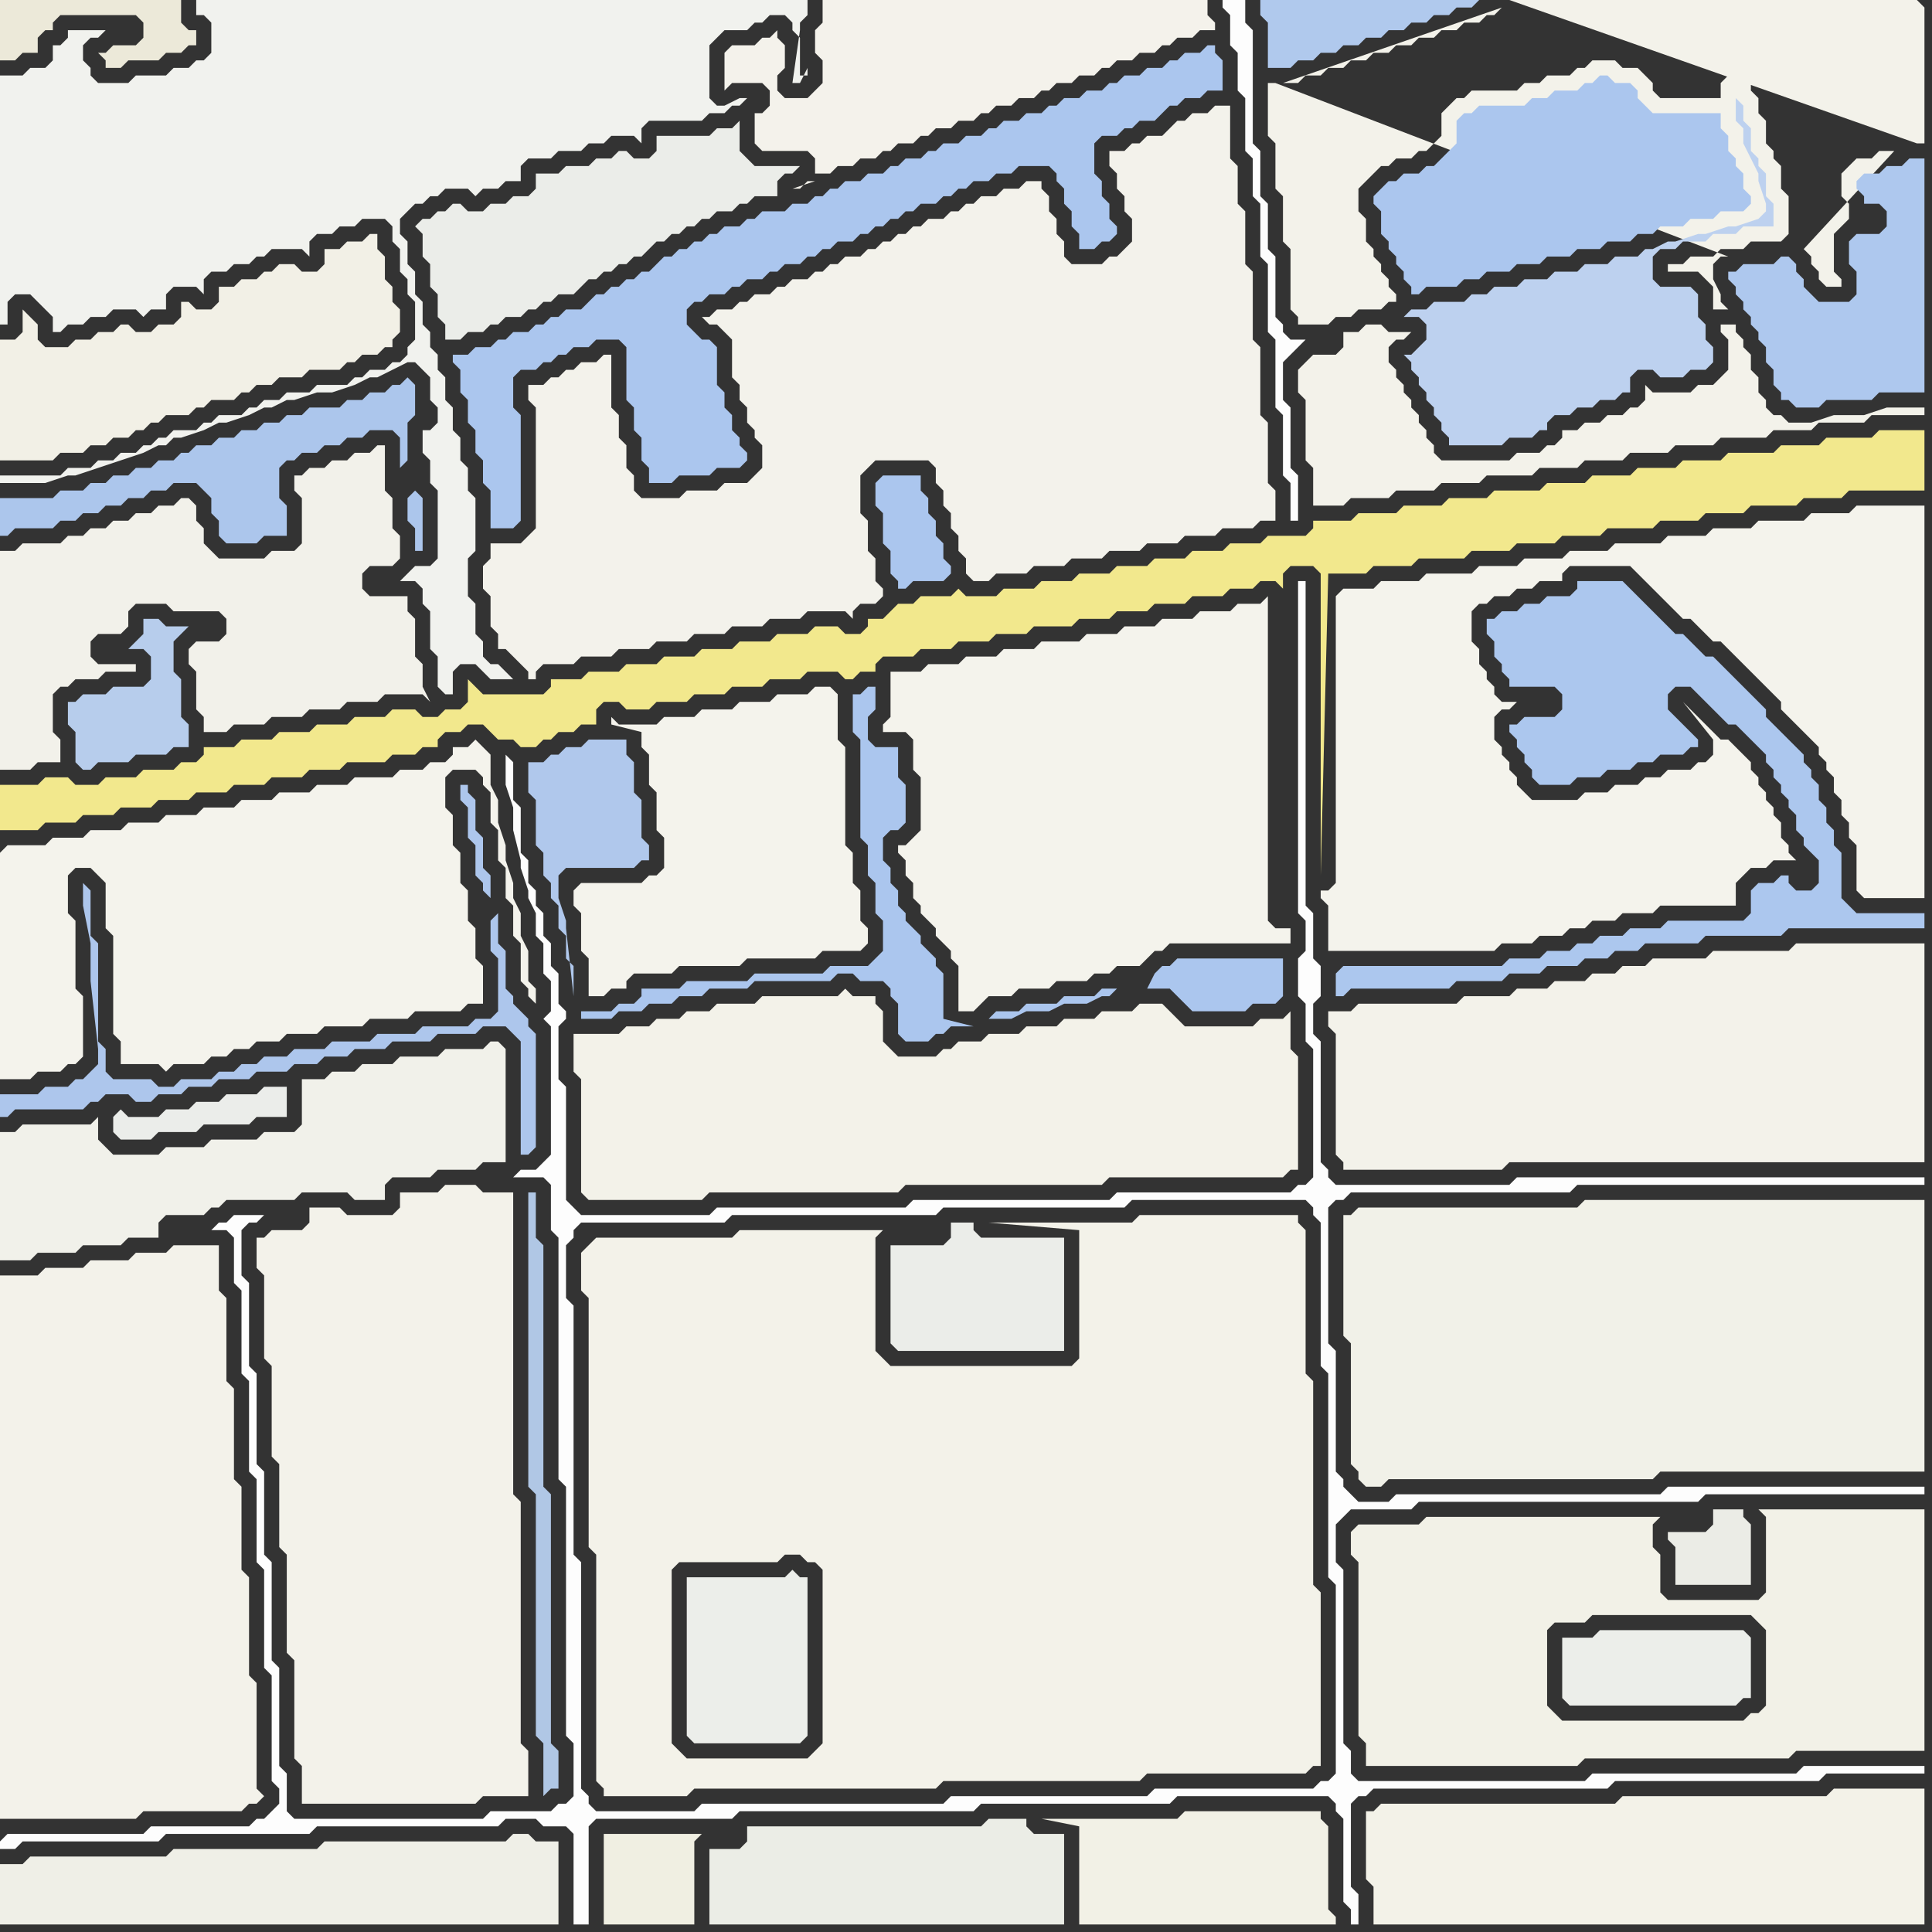 <svg width="256" height="256" xmlns="http://www.w3.org/2000/svg"><rect width="100%" height="100%" fill="#333333" stroke="none"/><script> 
var tempColor;
function hoverPath(evt){
obj = evt.target;
tempColor = obj.getAttribute("fill");
obj.setAttribute("fill","red");
//alert(tempColor);
//obj.setAttribute("stroke","red");}
function recoverPath(evt){
obj = evt.target;
obj.setAttribute("fill", tempColor);
//obj.setAttribute("stroke", tempColor);
}</script><path onmouseover="hoverPath(evt)" onmouseout="recoverPath(evt)" fill="rgb(253,253,253)" d="M  0,244l 0,1 2,0 1,-1 18,0 1,-1 19,0 1,-1 24,0 1,-1 4,0 1,1 3,0 1,1 0,12 2,0 0,-13 1,-1 18,0 1,-1 31,0 1,-1 25,0 1,-1 20,0 1,1 0,1 1,1 0,11 1,1 0,2 1,0 0,-4 -1,-1 0,-11 1,-1 1,0 1,-1 31,0 1,-1 27,0 1,-1 13,0 0,-1 -16,0 -1,1 -27,0 -1,1 -30,0 -1,-1 0,-3 -1,-1 0,-23 -1,-1 0,-5 1,-1 1,-1 8,0 1,-1 37,0 1,-1 29,0 0,-1 -34,0 -1,1 -35,0 -1,1 -4,0 -1,-1 -1,-1 0,-1 -1,-1 0,-16 -1,-1 0,-18 1,-1 1,0 1,-1 29,0 1,-1 46,0 0,-1 -54,0 -1,1 -23,0 -1,-1 0,-1 -1,-1 0,-16 -1,-1 0,-4 1,-1 0,-4 -1,-1 0,-6 -1,-1 0,-43 -1,0 0,44 1,1 0,4 -1,1 0,5 1,1 0,5 1,1 0,17 -1,1 -1,0 -1,1 -23,0 -1,1 -26,0 -1,1 -25,0 -1,1 -17,0 -1,-1 -1,-1 0,-15 -1,-1 0,-7 1,-1 0,-1 -1,-1 0,-4 -1,-1 0,-3 -1,-1 0,-3 -1,-1 0,-2 -1,-1 0,-3 -1,-1 0,-6 -1,-1 0,-5 -1,-1 0,4 1,3 0,3 1,4 0,1 1,3 0,1 1,2 0,3 1,1 0,4 1,1 0,4 -1,1 1,1 0,17 -1,1 -1,1 -2,0 -1,1 4,0 1,1 0,6 1,1 0,32 1,1 0,33 1,1 0,7 -1,1 -1,0 -1,1 -8,0 -1,1 -25,0 -1,-1 0,-5 -1,-1 0,-13 -1,-1 0,-13 -1,-1 0,-11 -1,-1 0,-12 -1,-1 0,-11 -1,-1 0,-6 1,-1 1,0 1,-1 -4,0 -1,1 -1,0 -1,1 2,0 1,1 0,6 1,1 0,11 1,1 0,12 1,1 0,11 1,1 0,13 1,1 0,14 1,1 0,2 -1,1 -1,1 -1,0 -1,1 -13,0 -1,1 -18,0 -1,1 77,-7 0,-30 -1,-1 0,-33 -1,-1 0,-7 1,-1 0,-1 1,-1 19,0 1,-1 27,0 1,-1 24,0 1,-1 23,0 1,1 0,1 1,1 0,19 1,1 0,27 1,1 0,25 -1,1 -1,0 -1,1 -21,0 -1,1 -26,0 -1,1 -32,0 -1,1 -13,0 -1,-1 0,-1 -1,-1 -77,7Z"/>
<path onmouseover="hoverPath(evt)" onmouseout="recoverPath(evt)" fill="rgb(235,237,234)" d="M  15,148l 0,2 1,1 4,0 1,-1 5,0 1,-1 6,0 1,-1 4,0 0,-4 -3,0 -1,1 -4,0 -1,1 -3,0 -1,1 -3,0 -1,1 -4,0 -1,-1 -1,1Z"/>
<path onmouseover="hoverPath(evt)" onmouseout="recoverPath(evt)" fill="rgb(176,200,236)" d="M  74,100l -1,0 -1,1 -2,0 0,4 1,1 0,6 1,1 0,3 1,1 0,2 1,1 0,3 1,1 0,3 1,1 0,4 -1,-9 0,-1 -1,-3 0,-3 1,-1 9,0 1,-1 1,0 0,-2 -1,-1 0,-5 -1,-1 0,-4 -1,-1 0,-2 -5,0 -1,1 -2,0 -1,1Z"/>
<path onmouseover="hoverPath(evt)" onmouseout="recoverPath(evt)" fill="rgb(171,198,238)" d="M  116,64l 0,3 1,1 0,4 1,1 0,3 1,1 0,1 1,0 1,-1 4,0 1,-1 0,-1 -1,-1 0,-2 -1,-1 0,-2 -1,-1 0,-2 -1,-1 0,-2 -5,0 -1,1Z"/>
<path onmouseover="hoverPath(evt)" onmouseout="recoverPath(evt)" fill="rgb(244,243,236)" d="M  120,112l -1,0 0,1 1,1 0,2 1,1 0,2 1,1 0,1 1,1 1,1 0,1 1,1 1,1 0,1 1,1 0,6 2,0 1,-1 0,0 1,-1 3,0 1,-1 4,0 1,-1 4,0 1,-1 2,0 1,-1 3,0 1,-1 1,-1 1,0 1,-1 16,0 0,-2 -2,0 -1,-1 0,-43 -1,1 -3,0 -1,1 -4,0 -1,1 -4,0 -1,1 -4,0 -1,1 -4,0 -1,1 -5,0 -1,1 -4,0 -1,1 -4,0 -1,1 -4,0 -1,1 -4,0 0,6 -1,1 0,1 3,0 1,1 0,4 1,1 0,7 -1,1 -1,1Z"/>
<path onmouseover="hoverPath(evt)" onmouseout="recoverPath(evt)" fill="rgb(176,201,237)" d="M  168,4l 0,5 3,0 1,-1 2,0 1,-1 2,0 1,-1 2,0 1,-1 2,0 1,-1 2,0 1,-1 2,0 1,-1 2,0 1,-1 2,0 1,-1 -29,0 0,2 1,1Z"/>
<path onmouseover="hoverPath(evt)" onmouseout="recoverPath(evt)" fill="rgb(243,242,234)" d="M  169,11l -1,0 0,7 1,1 0,6 1,1 0,6 1,1 0,8 1,1 0,1 4,0 1,-1 2,0 1,-1 3,0 1,-1 1,0 0,-1 -1,-1 0,-1 -1,-1 0,-1 -1,-1 0,-1 -1,-1 0,-3 -1,-1 0,-3 1,-1 2,-2 1,0 1,-1 2,0 1,-1 1,0 1,-1 1,-1 0,-3 1,-1 1,-1 1,0 1,-1 6,0 1,-1 2,0 1,-1 3,0 1,-1 1,0 1,-1 3,0 1,1 2,0 1,1 1,1 0,1 1,1 8,0 0,-2 1,-1 2,0 1,1 0,1 1,1 0,2 1,1 0,3 1,1 0,1 1,1 0,3 1,1 0,5 -1,1 -4,0 -1,1 -3,0 -1,1 -3,0 -1,1 -2,0 0,1 4,0 1,1 1,1 0,3 2,0 -1,-1 0,-1 -1,-2 0,-2 1,-1 1,0 -60,-23 3,0 1,-1 2,0 1,-1 2,0 1,-1 2,0 1,-1 2,0 1,-1 2,0 1,-1 2,0 1,-1 2,0 1,-1 2,0 1,-1 1,0 1,-1 0,0 -29,10 -1,0 31,-11 54,0 1,1 0,18 -1,0 -54,-19 -31,11 70,22 1,1 0,1 1,1 0,1 1,1 2,0 0,-1 -1,-1 0,-5 1,-1 1,-1 0,-2 -1,-1 0,-3 1,-1 1,-1 2,0 1,-1 2,0 -12,13 -70,-22 77,18 -77,-18Z"/>
<path onmouseover="hoverPath(evt)" onmouseout="recoverPath(evt)" fill="rgb(242,241,231)" d="M  213,228l -6,0 -1,-1 -1,-1 0,-10 1,-1 4,0 1,-1 21,0 1,1 1,1 0,10 -1,1 -1,0 -1,1 -18,0 19,-16 -11,0 -1,-1 0,-5 -1,-1 0,-3 1,-1 -31,0 -1,1 -8,0 -1,1 0,3 1,1 0,23 1,1 0,3 28,0 1,-1 27,0 1,-1 17,0 0,-32 -22,0 1,1 0,10 -1,1 -1,0 -19,16Z"/>
<path onmouseover="hoverPath(evt)" onmouseout="recoverPath(evt)" fill="rgb(244,243,236)" d="M  0,113l 0,30 4,0 1,-1 3,0 1,-1 1,0 1,-1 0,-8 -1,-1 0,-9 -1,-1 0,-5 1,-1 2,0 2,2 0,6 1,1 0,13 1,1 0,3 5,0 1,1 1,-1 4,0 1,-1 2,0 1,-1 2,0 1,-1 3,0 1,-1 4,0 1,-1 5,0 1,-1 5,0 1,-1 6,0 1,-1 2,0 0,-5 -1,-1 0,-4 -1,-1 0,-4 -1,-1 0,-4 -1,-1 0,-4 -1,-1 0,-4 1,-1 3,0 1,1 0,1 1,1 0,4 1,1 0,4 1,1 0,4 1,1 0,4 1,1 0,5 1,1 0,1 1,1 0,-2 -1,-1 0,-4 -1,-2 0,-3 -1,-2 0,-2 -1,-3 0,-2 -1,-3 0,-3 -1,-2 0,-4 -1,-1 -1,-1 -1,1 -2,0 0,1 -1,1 -2,0 -1,1 -3,0 -1,1 -5,0 -1,1 -4,0 -1,1 -4,0 -1,1 -4,0 -1,1 -4,0 -1,1 -4,0 -1,1 -4,0 -1,1 -4,0 -1,1 -4,0 -1,1 -5,0 -1,1Z"/>
<path onmouseover="hoverPath(evt)" onmouseout="recoverPath(evt)" fill="rgb(239,239,231)" d="M  0,249l 0,6 74,0 0,-11 -3,0 -1,-1 -2,0 -1,1 -24,0 -1,1 -19,0 -1,1 -18,0 -1,1 -3,0Z"/>
<path onmouseover="hoverPath(evt)" onmouseout="recoverPath(evt)" fill="rgb(242,241,234)" d="M  2,73l -2,0 0,29 4,0 1,-1 3,0 0,-3 -1,-1 0,-5 1,-1 1,0 1,-1 3,0 1,-1 4,0 0,-1 -5,0 -1,-1 0,-2 1,-1 3,0 1,-1 0,-2 1,-1 4,0 1,1 6,0 1,1 0,2 -1,1 -3,0 -1,1 0,2 1,1 0,5 1,1 0,2 3,0 1,-1 4,0 1,-1 4,0 1,-1 4,0 1,-1 4,0 1,-1 5,0 1,1 -1,-2 0,-3 -1,-1 0,-5 -1,-1 0,-2 -5,0 -1,-1 0,-2 1,-1 3,0 1,-1 0,-3 -1,-1 0,-4 -1,-1 0,-6 -1,0 -1,1 -2,0 -1,1 -2,0 -1,1 -2,0 -1,1 -1,0 0,2 1,1 0,6 -1,1 -3,0 -1,1 -6,0 -1,-1 -1,-1 0,-2 -1,-1 0,-2 -1,-1 -1,0 -1,1 -2,0 -1,1 -2,0 -1,1 -2,0 -1,1 -2,0 -1,1 -2,0 -1,1 -5,0 -1,1Z"/>
<path onmouseover="hoverPath(evt)" onmouseout="recoverPath(evt)" fill="rgb(183,205,236)" d="M  20,89l 0,1 -1,1 -4,0 -1,1 -3,0 -1,1 -1,0 0,3 1,1 0,4 1,1 1,0 1,-1 4,0 1,-1 4,0 1,-1 2,0 0,-3 -1,-1 0,-5 -1,-1 0,-4 1,-1 1,-1 -3,0 -1,-1 -2,0 0,2 -1,1 -1,1 2,0 1,1Z"/>
<path onmouseover="hoverPath(evt)" onmouseout="recoverPath(evt)" fill="rgb(243,242,234)" d="M  35,164l -1,0 0,4 1,1 0,11 1,1 0,12 1,1 0,11 1,1 0,13 1,1 0,13 1,1 0,5 23,0 1,-1 6,0 0,-6 -1,-1 0,-32 -1,-1 0,-40 -4,0 -1,-1 -4,0 -1,1 -5,0 0,2 -1,1 -6,0 -1,-1 -4,0 0,2 -1,1 -4,0 -1,1Z"/>
<path onmouseover="hoverPath(evt)" onmouseout="recoverPath(evt)" fill="rgb(243,242,235)" d="M  66,72l -1,0 0,2 -1,1 0,3 1,1 0,4 1,1 0,2 1,0 1,1 1,1 1,1 0,1 1,0 0,-1 1,-1 4,0 1,-1 4,0 1,-1 4,0 1,-1 4,0 1,-1 4,0 1,-1 4,0 1,-1 4,0 1,-1 5,0 1,1 0,-1 1,-1 2,0 1,-1 0,-1 -1,-1 0,-3 -1,-1 0,-4 -1,-1 0,-5 1,-1 1,-1 7,0 1,1 0,2 1,1 0,2 1,1 0,2 1,1 0,2 1,1 0,2 1,1 2,0 1,-1 4,0 1,-1 4,0 1,-1 4,0 1,-1 4,0 1,-1 4,0 1,-1 4,0 1,-1 4,0 1,-1 2,0 0,-4 -1,-1 0,-8 -1,-1 0,-9 -1,-1 0,-9 -1,-1 0,-7 -1,-1 0,-5 -1,-1 0,-7 -2,0 -1,1 -2,0 -1,1 -1,0 -2,2 -2,0 -1,1 -1,0 -1,1 -2,0 0,2 1,1 0,2 1,1 0,2 1,1 0,3 -1,1 -1,1 -1,0 -1,1 -4,0 -1,-1 0,-2 -1,-1 0,-2 -1,-1 0,-2 -1,-1 0,-1 -2,0 -1,1 -2,0 -1,1 -2,0 -1,1 -1,0 -1,1 -1,0 -1,1 -2,0 -1,1 -1,0 -1,1 -1,0 -1,1 -1,0 -1,1 -1,0 -1,1 -2,0 -1,1 -1,0 -1,1 -1,0 -1,1 -2,0 -1,1 -1,0 -1,1 -2,0 -1,1 -1,0 -1,1 -2,0 -1,1 -1,0 1,1 1,0 1,1 1,1 0,5 1,1 0,2 1,1 0,2 1,1 0,1 1,1 0,3 -1,1 -1,1 -3,0 -1,1 -4,0 -1,1 -5,0 -1,-1 0,-2 -1,-1 0,-3 -1,-1 0,-3 -1,-1 0,-7 -1,0 -1,1 -2,0 -1,1 -1,0 -1,1 -1,0 -1,1 -2,0 0,2 1,1 0,16 -1,1 -1,1Z"/>
<path onmouseover="hoverPath(evt)" onmouseout="recoverPath(evt)" fill="rgb(176,199,229)" d="M  70,177l 0,20 1,1 0,32 1,1 0,7 1,-1 1,0 0,-5 -1,-1 0,-33 -1,-1 0,-32 -1,-1 0,-6 -1,0Z"/>
<path onmouseover="hoverPath(evt)" onmouseout="recoverPath(evt)" fill="rgb(236,238,234)" d="M  91,209l 0,21 1,1 14,0 1,-1 0,-21 -1,0 -1,-1 -1,1Z"/>
<path onmouseover="hoverPath(evt)" onmouseout="recoverPath(evt)" fill="rgb(235,237,230)" d="M  94,245l 0,10 47,0 0,-12 -4,0 -1,-1 0,-1 -5,0 -1,1 -31,0 0,2 -1,1Z"/>
<path onmouseover="hoverPath(evt)" onmouseout="recoverPath(evt)" fill="rgb(244,242,235)" d="M  100,17l 0,2 1,1 6,0 1,1 0,2 2,0 1,-1 2,0 1,-1 2,0 1,-1 1,0 1,-1 2,0 1,-1 1,0 1,-1 2,0 1,-1 2,0 1,-1 1,0 1,-1 2,0 1,-1 2,0 1,-1 1,0 1,-1 2,0 1,-1 2,0 1,-1 1,0 1,-1 2,0 1,-1 2,0 1,-1 1,0 1,-1 2,0 1,-1 2,0 0,-1 -1,-1 0,-2 -51,0 0,3 -1,1 0,3 1,1 0,3 -1,1 -1,1 -3,0 -1,-1 0,-2 1,-1 0,-3 -1,-1 0,-1 -1,1 -1,0 -1,1 -3,0 -1,1 0,5 1,-1 4,0 1,1 0,2 -1,1 -1,0 0,2 8,7 -1,0 -1,1 -1,0 3,-1 -8,-7Z"/>
<path onmouseover="hoverPath(evt)" onmouseout="recoverPath(evt)" fill="rgb(235,237,233)" d="M  118,165l 0,13 1,1 22,0 0,-15 -11,0 -1,-1 0,-1 -3,0 0,2 -1,1Z"/>
<path onmouseover="hoverPath(evt)" onmouseout="recoverPath(evt)" fill="rgb(253,253,253)" d="M  173,45l -2,0 -1,-1 0,-1 -1,-1 0,-8 -1,-1 0,-6 -1,-1 0,-6 -1,-1 0,-15 -1,-1 0,-3 -3,0 0,1 1,1 0,4 1,1 0,5 1,1 0,7 1,1 0,5 1,1 0,7 1,1 0,9 1,1 0,9 1,1 0,8 1,1 0,5 1,0 0,-6 -1,-1 0,-8 -1,-1 0,-5 1,-1 2,-2Z"/>
<path onmouseover="hoverPath(evt)" onmouseout="recoverPath(evt)" fill="rgb(172,199,238)" d="M  177,129l 0,3 1,0 1,-1 13,0 1,-1 6,0 1,-1 4,0 1,-1 4,0 1,-1 3,0 1,-1 3,0 1,-1 7,0 1,-1 10,0 1,-1 18,0 0,-2 -9,0 -1,-1 -1,-1 0,-6 -1,-1 0,-2 -1,-1 0,-2 -1,-1 0,-2 -1,-1 0,-1 -1,-1 0,-1 -1,-1 -1,-1 -1,-1 -1,-1 -1,-1 0,-1 -1,-1 -1,-1 -1,-1 -1,-1 -1,-1 -1,-1 -1,-1 -1,0 -1,-1 -1,-1 -1,-1 -1,0 -1,-1 -1,-1 -1,-1 -1,-1 -2,-2 -1,-1 -6,0 0,1 -1,1 -3,0 -1,1 -2,0 -1,1 -2,0 -1,1 -1,0 0,2 1,1 0,2 1,1 0,1 1,1 0,1 6,0 1,1 0,2 -1,1 -4,0 -1,1 -1,0 0,1 1,1 0,1 1,1 0,1 1,1 0,1 1,1 4,0 1,-1 3,0 1,-1 3,0 1,-1 2,0 1,-1 3,0 1,-1 1,0 0,-1 -1,-1 0,0 -1,-1 -1,-1 -1,-1 0,-2 1,-1 2,0 1,1 1,1 1,1 1,1 1,1 1,0 1,1 1,1 1,1 1,1 0,1 1,1 0,1 1,1 0,1 1,1 0,1 1,1 0,2 1,1 0,1 1,1 1,1 0,3 -1,1 -2,0 -1,-1 0,-1 -1,0 -1,1 -2,0 -1,1 0,3 -1,1 -10,0 -1,1 -4,0 -1,1 -3,0 -1,1 -2,0 -1,1 -3,0 -1,1 -4,0 -1,1 -21,0 -1,1Z"/>
<path onmouseover="hoverPath(evt)" onmouseout="recoverPath(evt)" fill="rgb(171,198,238)" d="M  183,25l 0,0 -1,1 0,1 1,1 0,3 1,1 0,1 1,1 0,1 1,1 0,1 1,1 0,1 1,0 1,-1 4,0 1,-1 2,0 1,-1 3,0 1,-1 3,0 1,-1 3,0 1,-1 3,0 1,-1 3,0 1,-1 2,0 1,-1 3,0 1,-1 3,0 1,-1 3,0 1,-1 0,-1 -1,-1 0,-2 -1,-1 0,-1 -1,-1 0,-2 -1,-1 0,-2 -9,0 -1,-1 -1,-1 0,-1 -1,-1 -2,0 -1,-1 -1,0 -1,1 -1,0 -1,1 -3,0 -1,1 -2,0 -1,1 -6,0 -1,1 -1,0 -1,1 0,3 -1,1 -1,1 -1,1 -1,0 -1,1 -2,0 -1,1 -1,0 -1,1Z"/>
<path onmouseover="hoverPath(evt)" onmouseout="recoverPath(evt)" fill="rgb(236,238,234)" d="M  207,217l 0,8 1,1 22,0 1,-1 1,0 0,-8 -1,-1 -19,0 -1,1Z"/>
<path onmouseover="hoverPath(evt)" onmouseout="recoverPath(evt)" fill="rgb(172,198,236)" d="M  54,66l 0,3 1,1 0,3 1,0 0,-7 -1,-1 -1,1 -1,-2 0,-2 1,-1 0,-5 1,-1 0,-4 -1,-1 -1,1 -1,0 -1,1 -2,0 -1,1 -2,0 -1,1 -4,0 -1,1 -2,0 -1,1 -2,0 -1,1 -2,0 -1,1 -2,0 -1,1 -2,0 -1,1 -1,0 -1,1 -2,0 -1,1 -2,0 -1,1 -2,0 -1,1 -2,0 -1,1 -3,0 -1,1 -7,0 0,5 1,0 1,-1 5,0 1,-1 2,0 1,-1 2,0 1,-1 2,0 1,-1 2,0 1,-1 2,0 1,-1 3,0 2,2 0,2 1,1 0,2 1,1 4,0 1,-1 3,0 0,-4 -1,-1 0,-4 1,-1 1,0 1,-1 2,0 1,-1 2,0 1,-1 2,0 1,-1 3,0 1,1 0,6 1,2 1,-4 -1,4Z"/>
<path onmouseover="hoverPath(evt)" onmouseout="recoverPath(evt)" fill="rgb(235,237,233)" d="M  57,29l -1,0 -1,1 1,1 0,3 1,1 0,3 1,1 0,3 1,1 0,2 2,0 1,-1 2,0 1,-1 1,0 1,-1 2,0 1,-1 1,0 1,-1 1,0 1,-1 2,0 1,-1 1,-1 1,0 1,-1 1,0 1,-1 1,0 1,-1 1,0 2,-2 1,0 1,-1 1,0 1,-1 1,0 1,-1 1,0 1,-1 2,0 1,-1 1,0 1,-1 3,0 0,-2 1,-1 1,0 1,-1 -6,0 -1,-1 -1,-1 0,-4 -1,1 -2,0 -1,1 -7,0 0,2 -1,1 -2,0 -1,-1 -1,0 -1,1 -2,0 -1,1 -3,0 -1,1 -3,0 0,2 -1,1 -2,0 -1,1 -2,0 -1,1 -2,0 -1,-1 -1,0 -1,1 -1,0 -1,1Z"/>
<path onmouseover="hoverPath(evt)" onmouseout="recoverPath(evt)" fill="rgb(244,243,236)" d="M  76,118l 0,2 1,1 0,5 1,1 0,5 2,0 1,-1 2,0 0,-1 1,-1 5,0 1,-1 8,0 1,-1 9,0 1,-1 5,0 1,-1 0,-2 -1,-1 0,-4 -1,-1 0,-4 -1,-1 0,-13 -1,-1 0,-6 -1,-1 -2,0 -1,1 -4,0 -1,1 -4,0 -1,1 -4,0 -1,1 -4,0 -1,1 -5,0 -1,-1 0,1 4,1 0,2 1,1 0,4 1,1 0,5 1,1 0,4 -1,1 -1,0 -1,1 -8,0 -1,1Z"/>
<path onmouseover="hoverPath(evt)" onmouseout="recoverPath(evt)" fill="rgb(243,242,233)" d="M  78,137l -2,0 0,5 1,1 0,15 1,1 15,0 1,-1 25,0 1,-1 26,0 1,-1 23,0 1,-1 1,0 0,-15 -1,-1 0,-5 -1,1 -3,0 -1,1 -9,0 -1,-1 -1,-1 -1,-1 -3,0 -1,1 -4,0 -1,1 -4,0 -1,1 -4,0 -1,1 -4,0 -1,1 -3,0 -1,1 -1,0 -1,1 -5,0 -1,-1 -1,-1 0,-4 -1,-1 0,-1 -3,0 -1,-1 -1,1 -10,0 -1,1 -5,0 -1,1 -3,0 -1,1 -3,0 -1,1 -3,0 -1,1Z"/>
<path onmouseover="hoverPath(evt)" onmouseout="recoverPath(evt)" fill="rgb(243,242,233)" d="M  78,165l -1,1 0,5 1,1 0,33 1,1 0,30 1,1 0,1 11,0 1,-1 32,0 1,-1 26,0 1,-1 21,0 1,-1 1,0 0,-23 -1,-1 0,-27 -1,-1 0,-19 -1,-1 0,-1 -21,0 -1,1 -19,0 12,1 0,17 -1,1 -24,0 -1,-1 -1,-1 0,-15 1,-1 -19,0 -1,1 -18,0 -1,1 29,68 -16,0 -1,-1 -1,-1 0,-23 1,-1 13,0 1,-1 2,0 1,1 1,0 1,1 0,23 -1,1 -1,1 -29,-68Z"/>
<path onmouseover="hoverPath(evt)" onmouseout="recoverPath(evt)" fill="rgb(240,239,226)" d="M  80,250l 0,5 12,0 0,-11 1,-1 -13,0Z"/>
<path onmouseover="hoverPath(evt)" onmouseout="recoverPath(evt)" fill="rgb(243,242,234)" d="M  172,50l 0,2 1,1 0,8 1,1 0,5 4,0 1,-1 5,0 1,-1 5,0 1,-1 5,0 1,-1 6,0 1,-1 5,0 1,-1 5,0 1,-1 5,0 1,-1 5,0 1,-1 6,0 1,-1 5,0 1,-1 6,0 1,-1 7,0 0,-1 -5,0 -3,1 -4,0 -3,1 -3,0 -1,-1 -1,0 -1,-1 0,-1 -1,-1 0,-2 -1,-1 0,-2 -1,-1 0,-1 -1,-1 0,-1 -2,0 0,1 1,1 0,4 -1,1 -1,1 -2,0 -1,1 -5,0 -1,-1 0,2 -1,1 -1,0 -1,1 -2,0 -1,1 -2,0 -1,1 -2,0 0,1 -1,1 -1,0 -1,1 -3,0 -1,1 -9,0 -1,-1 0,-1 -1,-1 0,-1 -1,-1 0,-1 -1,-1 0,-1 -1,-1 0,-1 -1,-1 0,-1 -1,-1 0,-2 1,-1 1,0 1,-1 -3,0 -1,-1 -2,0 -1,1 -2,0 0,2 -1,1 -3,0 -1,1 -1,1Z"/>
<path onmouseover="hoverPath(evt)" onmouseout="recoverPath(evt)" fill="rgb(243,242,234)" d="M  179,134l -3,0 0,2 1,1 0,16 1,1 0,1 21,0 1,-1 55,0 0,-29 -17,0 -1,1 -10,0 -1,1 -7,0 -1,1 -3,0 -1,1 -3,0 -1,1 -4,0 -1,1 -4,0 -1,1 -6,0 -1,1 -13,0 -1,1Z"/>
<path onmouseover="hoverPath(evt)" onmouseout="recoverPath(evt)" fill="rgb(243,242,232)" d="M  181,242l 0,7 1,1 0,5 73,0 0,-18 -12,0 -1,1 -27,0 -1,1 -31,0 -1,1 -1,0Z"/>
<path onmouseover="hoverPath(evt)" onmouseout="recoverPath(evt)" fill="rgb(174,200,238)" d="M  255,29l 0,-8 -2,0 -1,1 -2,0 -1,1 -2,0 -1,1 0,1 1,1 0,1 2,0 1,1 0,2 -1,1 -3,0 -1,1 0,3 1,1 0,3 -1,1 -4,0 -1,-1 -1,-1 0,-1 -1,-1 0,-1 -1,-1 -1,0 -1,1 -4,0 -1,1 -1,0 0,1 1,1 0,1 1,1 0,1 1,1 0,1 1,1 0,1 1,1 0,2 1,1 0,2 1,1 0,1 1,0 1,1 3,0 1,-1 6,0 1,-1 6,0Z"/>
<path onmouseover="hoverPath(evt)" onmouseout="recoverPath(evt)" fill="rgb(242,240,230)" d="M  0,47l 0,14 7,0 1,-1 3,0 1,-1 2,0 1,-1 2,0 1,-1 1,0 1,-1 1,0 1,-1 3,0 1,-1 1,0 1,-1 3,0 1,-1 1,0 1,-1 2,0 1,-1 3,0 1,-1 4,0 1,-1 1,0 1,-1 2,0 1,-1 1,0 0,-1 1,-1 0,-3 -1,-1 0,-2 -1,-1 0,-3 -1,-1 0,-2 -1,0 -1,1 -2,0 -1,1 -2,0 0,2 -1,1 -2,0 -1,-1 -2,0 -1,1 -1,0 -1,1 -2,0 -1,1 -2,0 0,2 -1,1 -2,0 -1,-1 -1,0 0,2 -1,1 -2,0 -1,1 -2,0 -1,-1 -1,0 -1,1 -2,0 -1,1 -2,0 -1,1 -3,0 -1,-1 0,-2 -2,-2 0,3 -1,1 -2,0Z"/>
<path onmouseover="hoverPath(evt)" onmouseout="recoverPath(evt)" fill="rgb(242,232,141)" d="M  0,107l 0,3 5,0 1,-1 4,0 1,-1 4,0 1,-1 4,0 1,-1 4,0 1,-1 4,0 1,-1 4,0 1,-1 4,0 1,-1 4,0 1,-1 5,0 1,-1 3,0 1,-1 2,0 0,-1 1,-1 2,0 1,-1 2,0 1,1 1,1 2,0 1,1 2,0 1,-1 1,0 1,-1 2,0 1,-1 2,0 0,-2 1,-1 2,0 1,1 3,0 1,-1 4,0 1,-1 4,0 1,-1 4,0 1,-1 4,0 1,-1 4,0 1,1 1,0 1,-1 2,0 0,-1 1,-1 4,0 1,-1 4,0 1,-1 4,0 1,-1 4,0 1,-1 5,0 1,-1 4,0 1,-1 4,0 1,-1 4,0 1,-1 4,0 1,-1 3,0 1,-1 2,0 1,1 0,-2 1,-1 3,0 1,1 0,40 1,-40 5,0 1,-1 5,0 1,-1 6,0 1,-1 5,0 1,-1 5,0 1,-1 5,0 1,-1 6,0 1,-1 5,0 1,-1 5,0 1,-1 6,0 1,-1 5,0 1,-1 10,0 0,-8 -6,0 -1,1 -6,0 -1,1 -5,0 -1,1 -6,0 -1,1 -5,0 -1,1 -5,0 -1,1 -5,0 -1,1 -5,0 -1,1 -6,0 -1,1 -5,0 -1,1 -5,0 -1,1 -5,0 -1,1 -5,0 0,1 -1,1 -5,0 -1,1 -4,0 -1,1 -4,0 -1,1 -4,0 -1,1 -4,0 -1,1 -4,0 -1,1 -4,0 -1,1 -4,0 -1,1 -4,0 -1,-1 -1,1 -4,0 -1,1 -2,0 -1,1 -1,1 -2,0 0,1 -1,1 -2,0 -1,-1 -3,0 -1,1 -4,0 -1,1 -4,0 -1,1 -4,0 -1,1 -4,0 -1,1 -4,0 -1,1 -4,0 -1,1 -4,0 0,1 -1,1 -8,0 -1,-1 -1,-1 0,3 -1,1 -2,0 -1,1 -2,0 -1,-1 -3,0 -1,1 -4,0 -1,1 -4,0 -1,1 -4,0 -1,1 -4,0 -1,1 -4,0 0,1 -1,1 -2,0 -1,1 -4,0 -1,1 -4,0 -1,1 -3,0 -1,-1 -3,0 -1,1 -5,0Z"/>
<path onmouseover="hoverPath(evt)" onmouseout="recoverPath(evt)" fill="rgb(241,241,234)" d="M  0,155l 0,12 4,0 1,-1 5,0 1,-1 5,0 1,-1 4,0 0,-2 1,-1 5,0 1,-1 1,0 1,-1 9,0 1,-1 6,0 1,1 4,0 0,-2 1,-1 5,0 1,-1 5,0 1,-1 3,0 0,-15 -1,-1 -1,0 -1,1 -5,0 -1,1 -5,0 -1,1 -4,0 -1,1 -3,0 -1,1 -3,0 0,6 -1,1 -4,0 -1,1 -6,0 -1,1 -5,0 -1,1 -6,0 -1,-1 -1,-1 0,-3 -1,1 -9,0 -1,1 -2,0Z"/>
<path onmouseover="hoverPath(evt)" onmouseout="recoverPath(evt)" fill="rgb(243,242,234)" d="M  0,171l 0,70 18,0 1,-1 13,0 1,-1 1,0 1,-1 -1,-1 0,-14 -1,-1 0,-13 -1,-1 0,-11 -1,-1 0,-12 -1,-1 0,-11 -1,-1 0,-6 -6,0 -1,1 -4,0 -1,1 -5,0 -1,1 -5,0 -1,1 -5,0Z"/>
<path onmouseover="hoverPath(evt)" onmouseout="recoverPath(evt)" fill="rgb(236,233,217)" d="M  6,4l 1,0 0,-1 1,-1 10,0 1,1 0,2 -1,1 -3,0 -1,1 -1,0 1,1 0,1 2,0 1,-1 4,0 1,-1 2,0 1,-1 1,0 0,-2 -1,0 -1,-1 0,-3 -24,0 0,8 2,0 1,-1 2,0 0,-2 1,-1Z"/>
<path onmouseover="hoverPath(evt)" onmouseout="recoverPath(evt)" fill="rgb(241,242,238)" d="M  58,74l 0,0 -1,1 -2,0 -1,1 -1,1 2,0 1,1 0,2 1,1 0,5 1,1 0,4 1,1 1,0 0,-3 1,-1 2,0 1,1 1,1 3,0 -1,-1 0,0 -1,-1 -1,0 -1,-1 0,-2 -1,-1 0,-4 -1,-1 0,-5 1,-1 0,-7 -1,-1 0,-3 -1,-1 0,-3 -1,-1 0,-3 -1,-1 0,-3 -1,-1 0,-2 -1,-1 0,-2 -1,-1 0,-3 -1,-1 0,-3 -1,-1 0,-3 -1,-1 0,-2 1,-1 1,-1 1,0 1,-1 1,0 1,-1 3,0 1,1 1,-1 2,0 1,-1 2,0 0,-2 1,-1 3,0 1,-1 3,0 1,-1 2,0 1,-1 3,0 1,1 0,-2 1,-1 7,0 1,-1 2,0 1,-1 1,0 1,-1 -1,0 -2,1 -1,0 -1,-1 0,-7 1,-1 1,-1 3,0 1,-1 1,0 1,-1 2,0 1,1 0,1 1,1 0,5 1,0 0,-1 -1,2 -1,0 1,-7 0,-1 1,-1 0,-2 -81,0 0,2 1,0 1,1 0,4 -1,1 -1,0 -1,1 -2,0 -1,1 -4,0 -1,1 -4,0 -1,-1 0,-1 -1,-1 0,-2 1,-1 1,0 1,-1 -5,0 0,1 -1,1 -1,0 0,2 -1,1 -2,0 -1,1 -3,0 0,33 1,0 0,-3 1,-1 2,0 3,3 0,2 1,0 1,-1 2,0 1,-1 2,0 1,-1 3,0 1,1 1,-1 2,0 0,-2 1,-1 3,0 1,1 0,-2 1,-1 2,0 1,-1 2,0 1,-1 1,0 1,-1 4,0 1,1 0,-2 1,-1 2,0 1,-1 2,0 1,-1 3,0 1,1 0,2 1,1 0,3 1,1 0,2 1,1 0,5 -1,1 0,1 -1,1 -1,0 -1,1 -2,0 -1,1 -1,0 -1,1 -4,0 -1,1 -3,0 -1,1 -2,0 -1,1 -1,0 -1,1 -3,0 -1,1 -1,0 -1,1 -3,0 -1,1 -1,0 -1,1 -1,0 -1,1 -2,0 -1,1 -2,0 -1,1 -3,0 -1,1 -8,0 0,1 6,0 3,-1 1,0 3,-1 3,-1 3,-1 2,-1 1,0 1,-1 1,0 3,-1 2,-1 1,0 3,-1 2,-1 1,0 2,-1 1,0 3,-1 2,0 3,-1 2,-1 1,0 2,-1 2,-1 1,0 1,1 1,1 0,3 1,1 0,2 -1,1 -1,0 0,3 1,1 0,3 1,1Z"/>
<path onmouseover="hoverPath(evt)" onmouseout="recoverPath(evt)" fill="rgb(171,198,238)" d="M  62,47l -2,0 0,1 1,1 0,3 1,1 0,3 1,1 0,3 1,1 0,3 1,1 0,5 3,0 1,-1 0,-14 -1,-1 0,-4 1,-1 2,0 1,-1 1,0 1,-1 1,0 1,-1 2,0 1,-1 3,0 1,1 0,7 1,1 0,3 1,1 0,3 1,1 0,2 3,0 1,-1 4,0 1,-1 3,0 1,-1 0,-1 -1,-1 0,-1 -1,-1 0,-2 -1,-1 0,-2 -1,-1 0,-5 -1,-1 -1,0 -1,-1 -1,-1 0,-2 1,-1 1,0 1,-1 2,0 1,-1 1,0 1,-1 2,0 1,-1 1,0 1,-1 2,0 1,-1 1,0 1,-1 1,0 1,-1 2,0 1,-1 1,0 1,-1 1,0 1,-1 1,0 1,-1 1,0 1,-1 2,0 1,-1 1,0 1,-1 1,0 1,-1 2,0 1,-1 2,0 1,-1 4,0 1,1 0,1 1,1 0,2 1,1 0,2 1,1 0,2 2,0 1,-1 1,0 1,-1 0,-1 -1,-1 0,-2 -1,-1 0,-2 -1,-1 0,-4 1,-1 2,0 1,-1 1,0 1,-1 2,0 1,-1 1,-1 1,0 1,-1 2,0 1,-1 2,0 0,-4 -1,-1 0,-1 -1,0 -1,1 -2,0 -1,1 -1,0 -1,1 -2,0 -1,1 -2,0 -1,1 -1,0 -1,1 -2,0 -1,1 -2,0 -1,1 -1,0 -1,1 -2,0 -1,1 -2,0 -1,1 -1,0 -1,1 -2,0 -1,1 -2,0 -1,1 -1,0 -1,1 -2,0 -1,1 -1,0 -1,1 -2,0 -1,1 -2,0 -1,1 -1,0 -1,1 -1,0 -1,1 -2,0 -1,1 -3,0 -1,1 -1,0 -1,1 -2,0 -1,1 -1,0 -1,1 -1,0 -1,1 -1,0 -1,1 -1,0 -1,1 -1,1 -1,0 -1,1 -1,0 -1,1 -1,0 -1,1 -1,0 -1,1 -1,1 -2,0 -1,1 -1,0 -1,1 -1,0 -1,1 -2,0 -1,1 -1,0 -1,1 -2,0 -1,1Z"/>
<path onmouseover="hoverPath(evt)" onmouseout="recoverPath(evt)" fill="rgb(173,198,236)" d="M  65,119l 0,-3 -1,-1 0,-4 -1,-1 0,-4 -1,-1 0,-1 -1,0 0,2 1,1 0,4 1,1 0,4 1,1 0,1 1,1 1,2 -1,1 0,4 1,1 0,7 -1,1 -2,0 -1,1 -6,0 -1,1 -5,0 -1,1 -5,0 -1,1 -4,0 -1,1 -3,0 -1,1 -2,0 -1,1 -2,0 -1,1 -4,0 -1,1 -2,0 -1,-1 -5,0 -1,-1 0,-3 -1,-1 0,-13 -1,-1 0,-6 -1,-1 0,3 1,5 0,5 1,9 0,2 -1,1 -1,1 -1,0 -1,1 -3,0 -1,1 -5,0 0,3 1,0 1,-1 9,0 1,-1 1,0 1,-1 3,0 1,1 2,0 1,-1 3,0 1,-1 3,0 1,-1 4,0 1,-1 4,0 1,-1 3,0 1,-1 3,0 1,-1 4,0 1,-1 5,0 1,-1 5,0 1,-1 3,0 1,1 1,1 0,15 1,0 1,-1 0,-15 -1,-1 0,-1 -1,-1 -1,-1 0,-1 -1,-1 0,-5 -1,-1 0,-4 -1,-2Z"/>
<path onmouseover="hoverPath(evt)" onmouseout="recoverPath(evt)" fill="rgb(171,198,238)" d="M  119,103l 0,-4 -3,0 -1,-1 0,-3 1,-1 0,-3 -1,0 -1,1 -1,0 0,5 1,1 0,13 1,1 0,4 1,1 0,4 1,1 0,4 -1,1 -1,1 -5,0 -1,1 -9,0 -1,1 -8,0 -1,1 -5,0 0,1 -1,1 -2,0 -1,1 -4,0 0,1 4,0 1,-1 3,0 1,-1 3,0 1,-1 3,0 1,-1 5,0 1,-1 10,0 1,-1 2,0 1,1 3,0 1,1 0,1 1,1 0,4 1,1 3,0 1,-1 1,0 1,-1 3,0 -4,-1 0,-6 -1,-1 0,-1 -1,-1 -1,-1 0,-1 -1,-1 -1,-1 0,-1 -1,-1 0,-2 -1,-1 0,-2 -1,-1 0,-3 1,-1 1,0 1,-1 0,-5 -1,-1Z"/>
<path onmouseover="hoverPath(evt)" onmouseout="recoverPath(evt)" fill="rgb(171,198,238)" d="M  148,131l -2,0 -1,1 -4,0 -1,1 -4,0 -1,1 -3,0 -1,1 3,0 2,-1 3,0 2,-1 3,0 2,-1 1,0 1,-1 7,0 1,1 1,1 1,1 7,0 1,-1 3,0 1,-1 0,-5 -14,0 -1,1 -1,0 -1,1 -1,2Z"/>
<path onmouseover="hoverPath(evt)" onmouseout="recoverPath(evt)" fill="rgb(242,241,230)" d="M  176,243l 0,-1 -1,-1 0,-1 -18,0 -1,1 -18,0 5,1 0,13 34,0 0,-1 -1,-1Z"/>
<path onmouseover="hoverPath(evt)" onmouseout="recoverPath(evt)" fill="rgb(244,243,236)" d="M  177,79l 0,38 -1,1 -1,0 0,1 1,1 0,6 22,0 1,-1 4,0 1,-1 3,0 1,-1 2,0 1,-1 3,0 1,-1 4,0 1,-1 10,0 0,-3 1,-1 1,-1 2,0 1,-1 3,0 -1,-1 0,-1 -1,-1 0,-2 -1,-1 0,-1 -1,-1 0,-1 -1,-1 0,-1 -1,-1 0,-1 -1,-1 -1,-1 -1,-1 -1,0 -1,-1 -1,-1 -1,-1 -1,-1 -1,-1 4,5 0,2 -1,1 -1,0 -1,1 -3,0 -1,1 -2,0 -1,1 -3,0 -1,1 -3,0 -1,1 -6,0 -1,-1 -1,-1 0,-1 -1,-1 0,-1 -1,-1 0,-1 -1,-1 0,-3 1,-1 1,0 1,-1 -2,0 -1,-1 0,-1 -1,-1 0,-1 -1,-1 0,-2 -1,-1 0,-4 1,-1 1,0 1,-1 2,0 1,-1 2,0 1,-1 3,0 0,-1 1,-1 8,0 1,1 1,1 1,1 1,1 1,1 1,1 1,1 1,0 1,1 1,1 1,1 1,0 1,1 1,1 1,1 1,1 1,1 1,1 1,1 1,1 0,1 1,1 1,1 1,1 1,1 1,1 0,1 1,1 0,1 1,1 0,2 1,1 0,2 1,1 0,2 1,1 0,6 1,1 8,0 0,-52 -9,0 -1,1 -5,0 -1,1 -6,0 -1,1 -5,0 -1,1 -5,0 -1,1 -6,0 -1,1 -5,0 -1,1 -5,0 -1,1 -5,0 -1,1 -6,0 -1,1 -5,0 -1,1 -4,0 -1,1Z"/>
<path onmouseover="hoverPath(evt)" onmouseout="recoverPath(evt)" fill="rgb(189,209,239)" d="M  198,38l -1,1 -2,0 -1,1 -4,0 -1,1 -2,0 -1,1 2,0 1,1 0,2 -1,1 -1,1 -1,0 1,1 0,1 1,1 0,1 1,1 0,1 1,1 0,1 1,1 0,1 1,1 0,1 7,0 1,-1 3,0 1,-1 1,0 0,-1 1,-1 2,0 1,-1 2,0 1,-1 2,0 1,-1 1,0 0,-2 1,-1 2,0 1,1 3,0 1,-1 2,0 1,-1 0,-2 -1,-1 0,-2 -1,-1 0,-3 -1,-1 -4,0 -1,-1 0,-3 1,-1 2,0 1,-1 3,0 1,-1 3,0 1,-1 4,0 0,-3 -1,-1 0,-3 -1,-1 0,-1 -1,-1 0,-3 -1,-1 0,-2 -1,-1 0,3 1,1 0,2 1,2 1,2 0,1 1,3 0,1 -1,1 -3,1 -1,0 -3,1 -1,0 -3,1 -1,0 -2,1 -1,0 -1,1 -3,0 -1,1 -3,0 -1,1 -3,0 -1,1 -3,0 -1,1Z"/>
<path onmouseover="hoverPath(evt)" onmouseout="recoverPath(evt)" fill="rgb(241,241,232)" d="M  219,196l 0,0 1,-1 35,0 0,-36 -45,0 -1,1 -29,0 -1,1 -1,0 0,16 1,1 0,16 1,1 0,1 1,1 2,0 1,-1Z"/>
<path onmouseover="hoverPath(evt)" onmouseout="recoverPath(evt)" fill="rgb(235,236,230)" d="M  222,203l -1,0 0,1 1,1 0,5 10,0 0,-8 -1,-1 0,-1 -4,0 0,2 -1,1Z"/>
</svg>